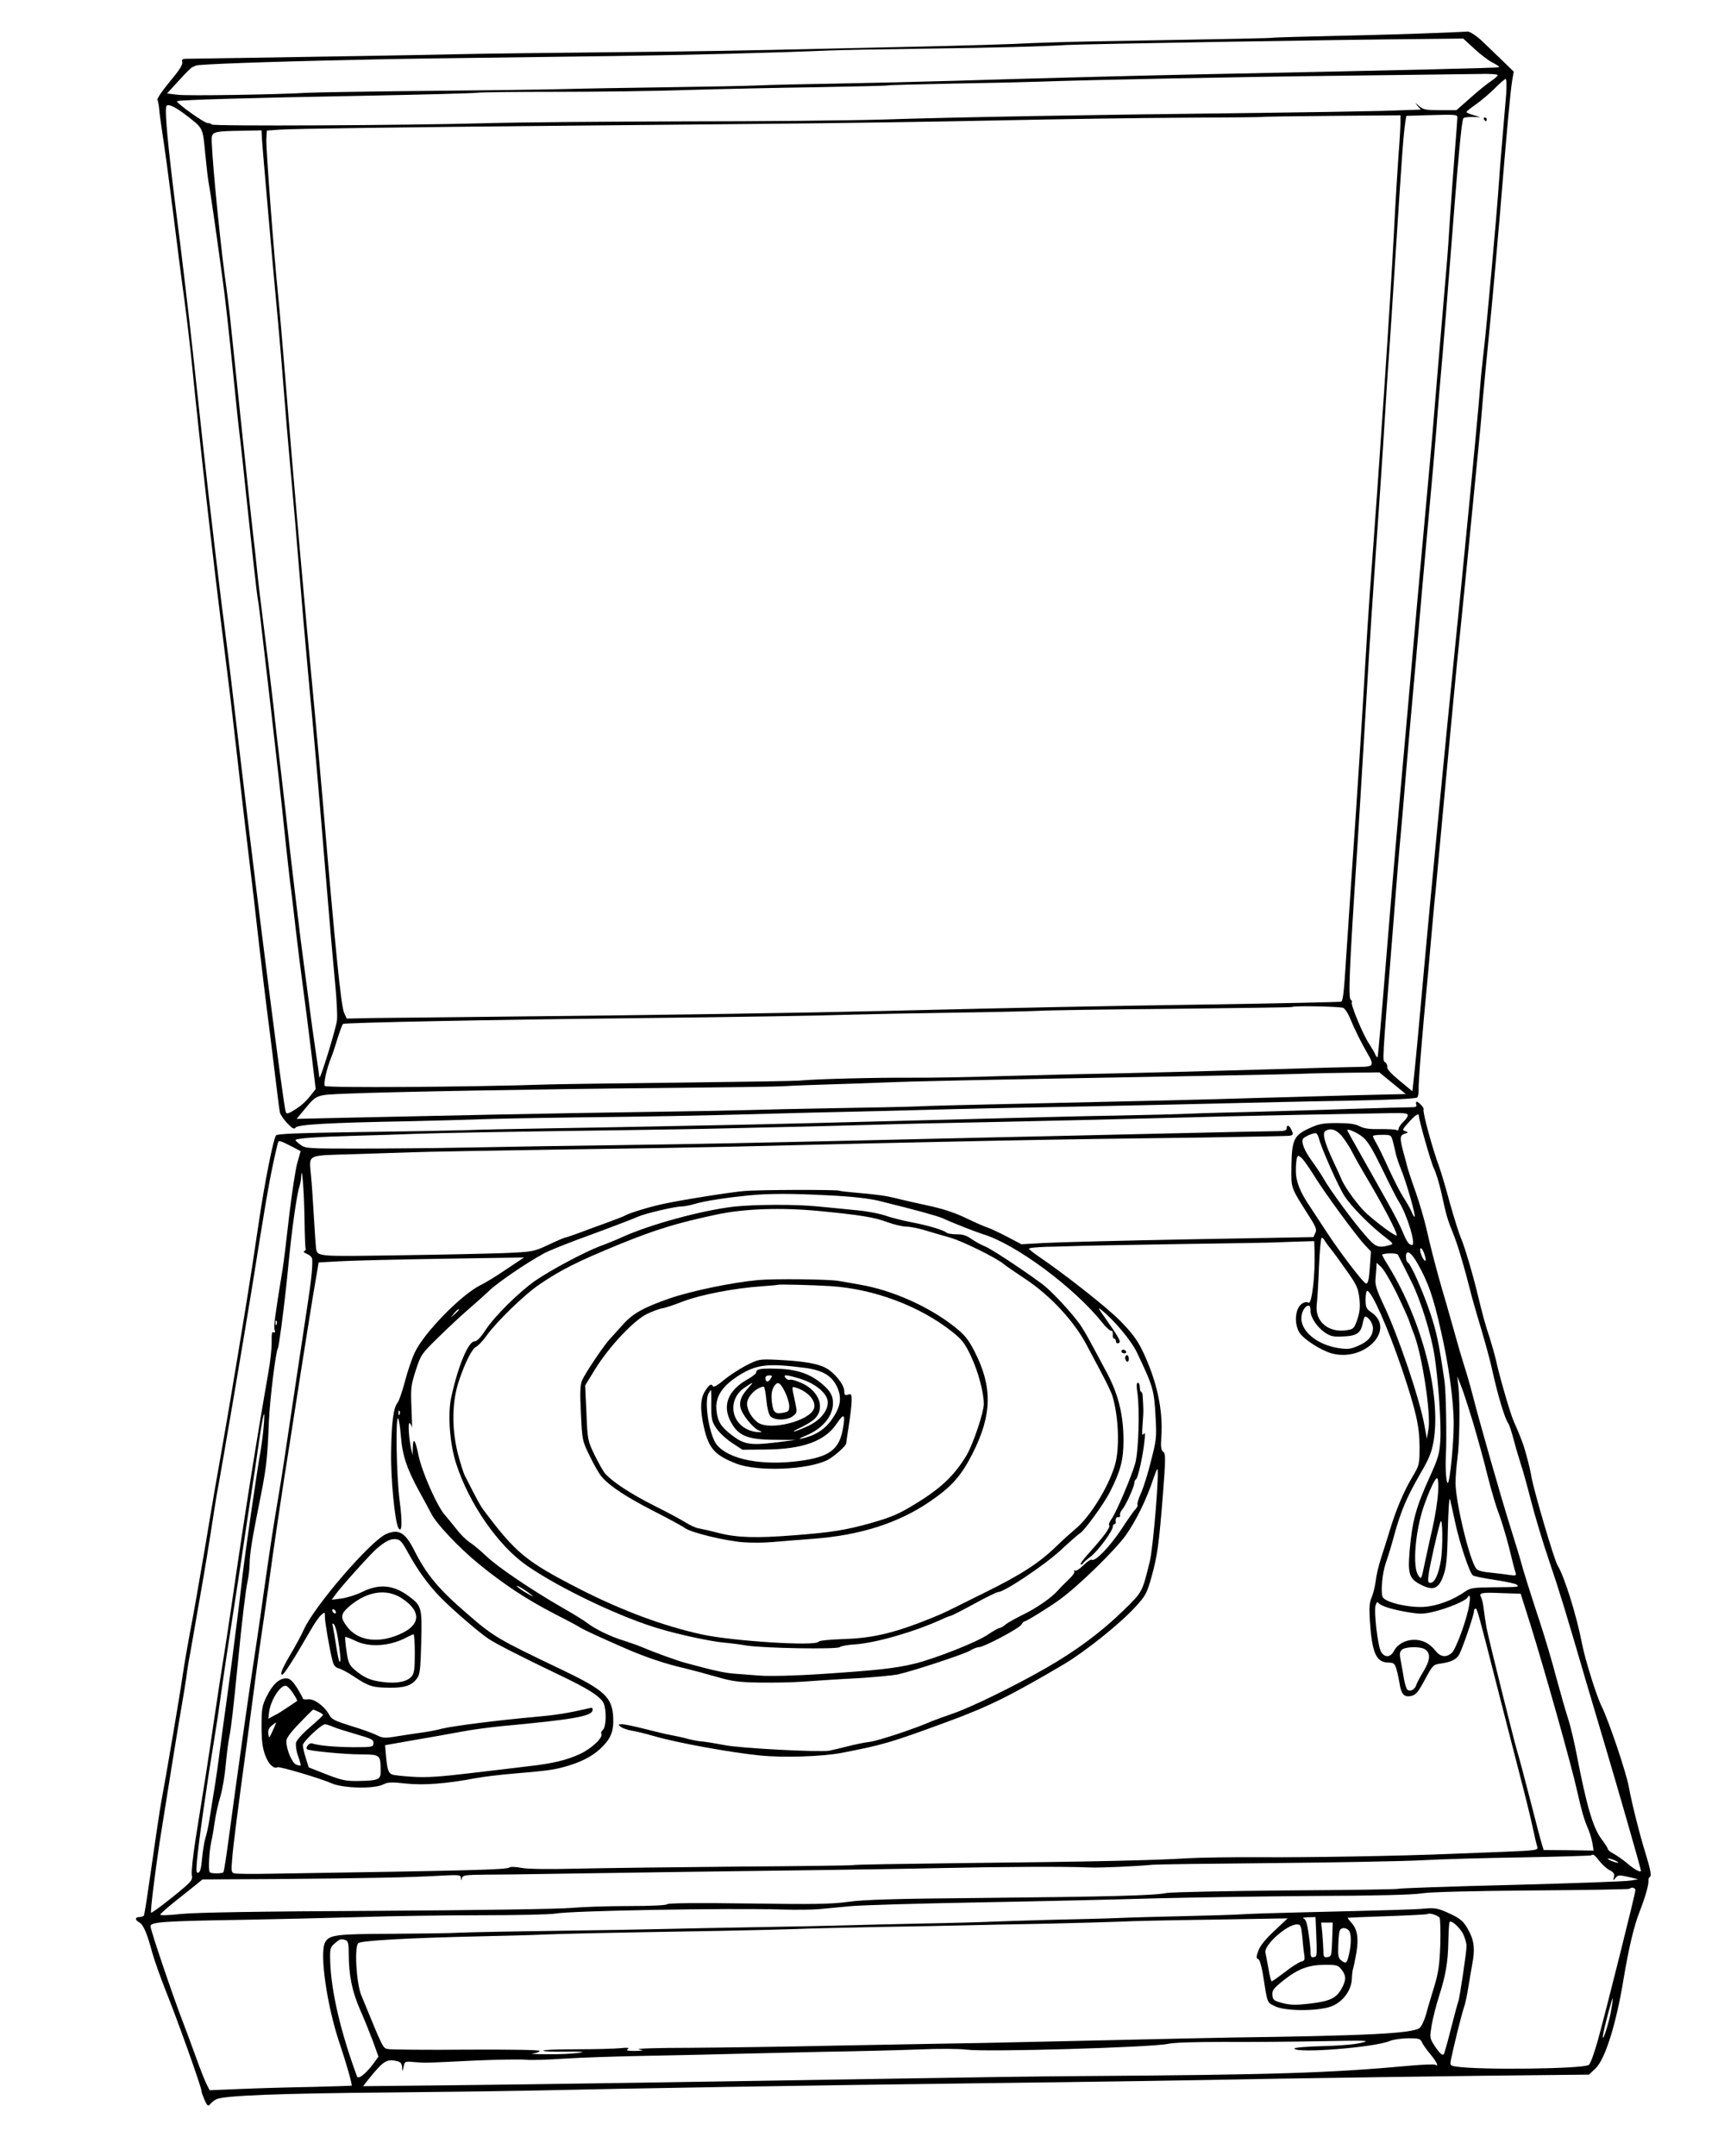 <?xml version="1.0" standalone="no"?>
<!DOCTYPE svg PUBLIC "-//W3C//DTD SVG 20010904//EN"
 "http://www.w3.org/TR/2001/REC-SVG-20010904/DTD/svg10.dtd">
<svg version="1.0" xmlns="http://www.w3.org/2000/svg"
 width="936pt" height="1174pt" viewBox="0 0 936 1174"
 preserveAspectRatio="xMidYMid meet">
<g transform="translate(0,1174) scale(0.1,-0.1)"
fill="#000000" stroke="none">
<path d="M7810 11560 c-96 -4 -328 -11 -515 -15 -187 -4 -347 -9 -355 -10 -14
-3 -151 -6 -970 -20 -157 -3 -316 -8 -355 -10 -82 -5 -336 -13 -660 -20 -126
-3 -329 -7 -450 -10 -430 -10 -697 -15 -1230 -20 -297 -3 -643 -7 -770 -10
-126 -3 -369 -7 -540 -10 -499 -8 -919 -15 -949 -15 -23 0 -27 -4 -23 -19 3
-14 -17 -45 -69 -107 -40 -48 -70 -92 -66 -98 3 -6 7 -27 9 -46 1 -19 9 -78
17 -130 17 -114 28 -191 67 -500 16 -129 40 -316 54 -415 13 -99 31 -252 40
-340 43 -437 124 -1143 175 -1540 17 -132 42 -337 55 -455 48 -421 65 -567 85
-730 11 -91 34 -284 50 -430 17 -146 37 -314 45 -375 8 -60 26 -204 40 -320
14 -115 27 -221 30 -233 3 -13 22 -40 41 -60 27 -28 37 -33 44 -23 10 17 175
27 620 35 173 4 351 9 395 11 44 2 283 7 530 10 419 5 607 8 1040 20 94 3 276
7 405 10 129 3 312 7 405 10 249 7 590 14 925 20 162 3 468 10 680 15 212 5
547 13 745 16 244 5 362 11 367 18 4 6 7 22 7 36 -2 41 17 282 51 635 5 55 14
156 20 225 6 69 13 143 15 165 3 22 9 92 15 155 83 898 109 1164 125 1315 8
77 33 325 55 550 22 226 45 455 50 510 6 55 14 152 19 215 6 63 21 228 35 365
14 138 39 414 56 615 40 487 59 695 69 753 l8 47 -75 73 c-41 39 -84 81 -96
92 -29 28 -69 55 -81 53 -5 -1 -89 -4 -185 -8z m222 -85 c33 -31 78 -65 100
-76 22 -11 38 -22 35 -25 -4 -4 -460 -15 -1637 -39 -332 -7 -882 -21 -1330
-35 -173 -5 -459 -12 -635 -15 -176 -3 -369 -7 -430 -10 -60 -3 -281 -7 -490
-10 -209 -3 -465 -7 -570 -10 -104 -3 -444 -7 -755 -10 -311 -3 -599 -8 -640
-10 -168 -10 -659 -18 -713 -11 l-57 7 66 72 c36 40 69 72 73 72 3 0 11 4 18
8 11 7 388 21 868 31 235 6 415 8 1420 21 383 5 884 18 1160 30 66 3 302 7
525 10 381 5 644 12 770 20 78 5 1481 29 1979 33 l183 2 60 -55z m128 -144 c0
-5 -17 -20 -37 -33 -21 -14 -72 -55 -113 -92 l-75 -66 -89 0 c-79 0 -93 3
-115 23 -23 20 -24 20 -8 1 l18 -21 -213 -7 c-117 -3 -422 -8 -678 -11 -888
-10 -1650 -23 -2040 -36 -168 -5 -654 -10 -1080 -10 -426 -1 -914 -5 -1085
-10 -443 -12 -1485 -17 -1491 -7 -3 4 -13 8 -23 8 -19 0 -174 111 -166 119 8
7 389 18 1040 30 308 6 577 13 597 16 20 3 216 5 435 5 219 0 538 4 708 10
171 5 485 12 700 15 214 4 392 8 395 10 3 2 165 6 360 10 195 3 400 8 455 10
267 10 1134 27 1680 33 336 4 658 8 718 9 59 2 107 -1 107 -6z m46 -103 c-4
-46 -13 -157 -21 -248 -8 -91 -17 -205 -20 -255 -11 -161 -65 -757 -80 -885
-8 -69 -17 -152 -19 -185 -3 -33 -8 -91 -11 -130 -7 -89 -98 -1027 -125 -1285
-48 -471 -138 -1402 -170 -1760 -26 -292 -49 -542 -58 -619 l-7 -64 -70 58
c-43 35 -69 63 -67 73 2 9 -3 21 -11 27 -16 11 -18 -24 43 740 16 209 34 427
40 485 5 58 17 188 25 290 16 192 28 326 45 515 6 61 21 238 35 395 13 157 36
404 49 550 14 146 32 355 41 465 8 110 24 299 35 420 10 121 26 310 34 420 50
644 69 851 79 861 4 5 27 7 50 7 l42 -1 -37 11 c-21 6 -38 13 -38 17 0 4 24
23 53 43 28 20 74 59 102 87 27 27 53 50 58 50 5 0 6 -36 3 -82z m-7199 -110
c102 -78 97 -69 111 -213 7 -72 15 -141 18 -155 6 -27 43 -281 74 -510 17
-121 36 -293 65 -580 13 -134 26 -254 35 -325 5 -44 19 -170 30 -280 32 -302
60 -558 65 -580 3 -11 14 -101 25 -200 12 -99 32 -277 46 -395 31 -267 59
-520 79 -715 9 -82 20 -184 25 -225 6 -41 19 -154 30 -250 11 -96 29 -240 40
-320 11 -80 31 -239 45 -353 l25 -208 -31 -39 c-31 -38 -59 -61 -106 -87 -19
-9 -23 -9 -27 5 -13 45 -143 1056 -236 1837 -22 187 -49 414 -60 505 -11 91
-26 215 -34 275 -20 146 -91 743 -116 975 -11 102 -38 349 -60 550 -22 201
-62 541 -90 755 -47 375 -65 567 -52 579 10 11 46 -6 99 -46z m6933 -19 c0
-10 -7 -100 -15 -201 -8 -101 -19 -255 -25 -343 -5 -88 -14 -214 -20 -280 -18
-206 -69 -817 -75 -890 -3 -38 -24 -268 -46 -510 -22 -242 -49 -537 -59 -655
-10 -118 -26 -291 -34 -385 -43 -478 -80 -898 -116 -1345 -22 -272 -42 -499
-44 -505 -2 -5 -7 -1 -12 10 -4 11 -20 38 -35 61 -32 47 -101 213 -94 225 3 4
0 11 -6 15 -14 8 -8 165 36 829 8 127 24 383 35 570 24 411 36 603 55 880 31
447 46 659 60 890 8 132 19 303 25 380 5 77 17 248 25 380 45 697 50 770 61
847 l6 37 96 3 c180 5 182 5 182 -13z m-310 -26 c0 -22 -4 -97 -10 -169 -5
-71 -17 -259 -25 -419 -22 -422 -77 -1241 -131 -1960 -8 -110 -21 -315 -29
-456 -15 -256 -37 -609 -75 -1154 -10 -159 -22 -328 -25 -375 -13 -210 -18
-252 -29 -255 -6 -2 -324 -9 -706 -15 -621 -9 -1014 -17 -1765 -35 -463 -11
-1241 -23 -2060 -31 -324 -4 -657 -7 -738 -8 l-148 -3 -14 31 c-17 35 -49 358
-115 1136 -11 129 -31 350 -44 490 -60 627 -118 1285 -166 1885 -12 143 -27
323 -35 400 -23 223 -66 795 -64 847 l3 47 70 5 c68 5 638 13 1616 22 250 2
732 7 1070 10 338 3 885 11 1215 18 330 7 791 14 1024 15 234 1 426 3 428 4 1
2 171 4 378 6 l375 3 0 -39z m-6203 -86 c2 -44 62 -728 88 -1002 8 -88 22
-248 30 -355 8 -107 26 -319 40 -470 14 -151 34 -387 45 -525 11 -137 33 -392
49 -565 31 -327 53 -582 96 -1100 29 -347 30 -358 50 -576 9 -88 14 -183 11
-210 -4 -41 -94 -335 -96 -311 0 5 -9 68 -20 140 -11 73 -29 204 -40 292 -12
88 -30 228 -41 310 -17 135 -56 462 -79 670 -5 44 -18 157 -29 250 -11 94 -30
251 -40 350 -11 99 -34 288 -51 420 -17 132 -35 283 -40 335 -5 52 -14 133
-20 180 -9 72 -107 1000 -126 1185 -3 33 -16 140 -30 238 -33 250 -77 723 -70
752 7 28 23 31 171 33 l100 2 2 -43z m5892 -4736 c10 -6 25 -29 35 -53 27 -66
63 -138 97 -196 37 -63 32 -72 -41 -72 -25 0 -256 -6 -515 -14 -258 -8 -614
-17 -790 -21 -176 -3 -464 -10 -640 -15 -176 -6 -405 -10 -510 -9 -188 1 -514
-7 -603 -16 -26 -2 -326 -7 -667 -11 -341 -4 -658 -8 -705 -10 -422 -14 -1199
-19 -1210 -8 -9 10 9 92 34 154 8 19 24 68 36 108 13 40 25 74 29 76 12 7 819
23 1571 31 564 6 1040 14 1225 20 72 2 308 7 525 10 217 3 427 8 465 10 39 3
365 8 725 11 360 4 657 8 659 10 9 8 263 3 280 -5z m268 -410 l72 -59 -257 -6
c-141 -4 -401 -11 -577 -16 -284 -9 -514 -14 -1455 -35 -135 -3 -299 -7 -365
-10 -66 -3 -273 -7 -460 -10 -187 -3 -394 -8 -460 -10 -66 -2 -307 -7 -535
-10 -228 -3 -615 -10 -860 -15 -245 -5 -587 -12 -759 -16 l-315 -7 41 49 c70
84 62 81 228 88 231 10 1065 25 1720 31 325 3 626 7 670 10 44 3 159 7 255 10
96 3 227 7 290 10 172 7 450 13 1685 35 325 6 610 12 635 14 25 1 119 3 210 4
l165 2 72 -59z"/>
<path d="M8085 11090 c3 -5 8 -10 11 -10 2 0 4 5 4 10 0 6 -5 10 -11 10 -5 0
-7 -4 -4 -10z"/>
<path d="M7716 5725 c5 -12 -2 -15 -32 -15 -22 0 -169 -4 -329 -9 -159 -6
-396 -12 -525 -16 -129 -3 -287 -7 -350 -10 -63 -3 -236 -7 -385 -10 -282 -5
-335 -7 -1230 -30 -302 -8 -671 -17 -820 -20 -148 -3 -378 -7 -510 -10 -132
-3 -384 -7 -560 -10 -176 -3 -378 -7 -450 -10 -71 -2 -328 -7 -570 -10 -321
-5 -443 -9 -451 -18 -14 -14 -64 -268 -93 -467 -11 -74 -27 -182 -36 -240 -26
-173 -132 -813 -165 -995 -17 -93 -58 -330 -90 -525 -33 -195 -71 -411 -85
-480 -13 -69 -31 -174 -40 -235 -14 -100 -95 -576 -116 -685 -8 -44 -28 -176
-70 -469 -11 -80 -23 -149 -25 -153 -3 -4 -14 -8 -25 -8 -24 0 -25 -16 0 -29
22 -12 43 -61 70 -163 11 -40 45 -136 75 -212 58 -142 197 -532 194 -544 -1
-4 7 -25 16 -47 15 -33 20 -37 30 -25 6 8 21 21 33 27 36 21 340 33 963 38
322 3 662 8 755 10 523 12 1550 29 2440 40 716 9 1055 14 1635 25 305 5 810
12 1121 16 l566 6 36 34 c52 50 112 240 152 484 29 173 57 292 90 375 30 77
49 146 46 164 -1 8 3 17 9 21 8 5 2 39 -23 121 -35 112 -78 285 -92 364 -13
77 -110 364 -150 445 -27 54 -89 252 -105 335 -30 157 -98 373 -134 430 -18
29 -128 402 -142 480 -3 22 -15 73 -26 113 -17 65 -31 101 -73 197 -17 38 -79
252 -94 325 -7 30 -23 87 -35 125 -22 64 -38 123 -64 230 -26 110 -75 275 -92
311 -10 23 -37 108 -60 190 -22 82 -49 173 -60 203 -36 96 -92 302 -84 310 5
6 -27 41 -37 41 -5 0 -6 -7 -3 -15z m-46 -58 c0 -8 -11 -24 -25 -37 -14 -13
-25 -30 -25 -37 0 -8 -5 -11 -11 -7 -6 3 -47 6 -90 5 -57 -1 -88 3 -112 16
-23 12 -57 17 -122 17 -77 0 -99 -4 -151 -28 -85 -39 -96 -63 -98 -208 -1
-125 -8 -106 103 -282 31 -49 36 -64 27 -81 l-10 -22 -670 -12 c-369 -7 -727
-16 -796 -20 l-125 -7 -80 42 c-44 23 -91 45 -105 49 -14 4 -66 27 -116 51
-62 30 -129 52 -210 69 -65 14 -144 32 -174 40 -54 13 -101 20 -229 31 -36 3
-72 7 -80 10 -19 6 -443 5 -516 -2 -73 -6 -344 -49 -440 -70 -73 -15 -193 -52
-210 -64 -5 -3 -50 -21 -100 -39 -49 -18 -119 -43 -155 -57 -36 -13 -68 -24
-72 -24 -4 0 -44 -17 -90 -39 -82 -38 -85 -38 -238 -45 -85 -3 -345 -9 -577
-12 -443 -7 -442 -7 -451 35 -1 7 -7 86 -12 175 -5 88 -12 191 -16 228 -10
112 -25 105 214 112 114 4 266 9 337 11 72 3 438 9 815 15 377 5 786 12 910
15 1226 30 1787 41 2565 50 259 4 480 8 492 10 19 4 20 8 10 30 -13 28 -27 33
-27 10 0 -11 -12 -15 -50 -15 -28 0 -326 -6 -663 -14 -336 -8 -736 -17 -887
-20 -151 -4 -464 -10 -695 -16 -668 -15 -852 -19 -1335 -26 -250 -3 -617 -9
-815 -13 -198 -4 -481 -6 -630 -6 -254 0 -272 1 -297 20 -15 11 -28 23 -28 26
0 10 115 18 330 24 107 3 249 7 315 10 128 5 517 12 1120 20 204 3 462 7 575
10 113 3 311 7 440 10 129 3 303 8 385 10 83 3 377 10 655 15 278 6 677 15
886 21 210 6 557 14 770 18 214 4 433 8 487 9 75 2 97 -1 97 -11z m60 -2 c0
-24 67 -258 82 -288 11 -21 28 -78 39 -125 30 -137 35 -153 67 -232 26 -65 58
-173 103 -350 7 -25 29 -103 51 -175 21 -71 45 -159 53 -195 35 -159 74 -289
94 -314 4 -6 18 -48 30 -94 12 -46 29 -101 36 -123 8 -22 33 -111 55 -197 22
-86 67 -236 100 -332 58 -171 89 -273 205 -670 32 -107 73 -247 92 -310 67
-224 203 -696 203 -707 0 -13 -32 4 -69 35 -25 22 -61 46 -78 56 -18 9 -33 21
-33 26 0 5 -16 30 -35 55 -46 61 -81 180 -136 465 -12 63 -32 147 -44 185 -13
39 -42 140 -65 225 -22 85 -63 223 -90 305 -51 154 -94 291 -105 335 -4 14
-28 95 -55 180 -47 148 -173 588 -210 735 -10 39 -30 108 -45 155 -15 47 -42
141 -61 210 -19 69 -46 161 -59 205 -30 104 -60 218 -85 330 -12 50 -37 135
-56 190 -20 55 -39 114 -44 130 -4 17 -15 57 -24 90 -21 78 -20 92 7 101 21 6
21 7 3 14 -17 6 -16 10 19 48 33 38 55 52 55 37z m-421 -110 c17 -20 42 -58
56 -85 14 -28 46 -85 71 -127 96 -161 174 -309 174 -330 0 -12 -92 54 -163
117 -41 36 -117 138 -137 185 -9 22 -31 69 -48 105 -46 99 -59 149 -41 161 28
17 57 9 88 -26z m115 -7 c28 -22 54 -67 106 -173 38 -79 79 -161 93 -182 44
-71 93 -233 70 -233 -17 0 -29 18 -51 72 -13 32 -50 104 -82 160 -32 57 -94
168 -139 247 -44 78 -81 144 -81 146 0 11 55 -13 84 -37z m-239 -5 c12 -52
108 -268 141 -318 38 -57 134 -155 214 -217 53 -41 54 -42 30 -49 -62 -17 -76
-11 -132 54 -66 75 -190 244 -226 307 -14 25 -44 69 -65 98 -41 57 -59 102
-48 120 7 11 48 30 67 31 7 1 15 -11 19 -26z m404 -20 c5 -21 13 -51 16 -68 4
-16 17 -57 31 -90 29 -73 78 -245 71 -251 -2 -3 -10 10 -17 28 -8 18 -27 52
-43 76 -16 24 -52 94 -80 155 -28 62 -59 126 -69 142 -10 17 -18 33 -18 38 0
4 22 7 50 7 49 0 49 -1 59 -37z m-5993 -30 l42 -22 -18 -63 c-10 -35 -30 -166
-45 -293 -14 -126 -30 -255 -35 -285 -40 -243 -50 -315 -44 -332 4 -14 3 -18
-6 -13 -8 5 -11 -9 -10 -52 1 -32 -7 -107 -18 -168 -65 -370 -130 -779 -202
-1278 -11 -77 -27 -178 -34 -225 -17 -104 -39 -247 -67 -437 -20 -142 -46
-305 -94 -604 -14 -90 -23 -176 -20 -191 5 -24 0 -33 -42 -69 -74 -64 -176
-141 -180 -137 -5 4 23 229 47 386 35 223 109 683 124 765 8 44 17 103 21 130
3 28 12 84 20 125 7 41 23 131 35 200 12 69 30 172 40 230 10 58 28 168 40
245 12 77 25 163 30 190 34 183 156 903 195 1145 69 432 87 540 111 653 14 67
28 125 30 129 5 8 21 2 80 -29z m5562 -153 c56 -92 232 -332 278 -380 l33 -35
-6 -88 c-4 -64 -10 -87 -20 -87 -14 0 -148 176 -228 300 -27 41 -62 95 -78
119 -54 79 -77 137 -77 195 0 30 3 62 6 71 6 14 8 14 26 -2 10 -9 40 -51 66
-93z m-5499 -239 c1 -84 4 -157 6 -161 3 -5 -1 -10 -7 -13 -8 -3 -1 -9 15 -16
15 -6 27 -18 28 -28 2 -45 -4 -109 -27 -258 -13 -88 -42 -279 -64 -425 -67
-449 -70 -471 -94 -615 -32 -190 -41 -251 -81 -530 -18 -132 -45 -314 -59
-405 -25 -162 -83 -572 -130 -923 -13 -98 -26 -181 -29 -183 -8 -8 -66 -8 -74
0 -9 9 -4 111 8 166 6 25 14 74 19 110 5 36 19 97 30 135 12 39 25 117 30 175
5 58 14 125 19 150 10 48 22 150 47 405 22 227 42 393 53 445 6 25 10 68 11
95 0 48 15 142 45 290 47 233 51 262 60 485 5 118 37 380 49 398 6 10 32 210
47 352 22 221 27 266 43 380 9 63 20 128 26 144 5 16 11 43 11 60 4 75 16 -92
18 -233z m2862 129 c121 -6 215 -17 265 -29 207 -51 322 -83 349 -95 53 -25
179 -74 220 -87 179 -54 496 -289 650 -481 20 -26 43 -46 49 -45 6 1 10 -8 9
-20 -2 -13 2 -23 7 -23 6 0 10 -7 10 -15 0 -8 6 -12 15 -9 15 6 4 26 -84 151
-29 40 -30 45 -10 29 69 -55 162 -166 193 -231 89 -187 94 -203 102 -355 6
-107 4 -124 -25 -235 -16 -67 -41 -146 -55 -177 -14 -31 -22 -59 -19 -62 4 -3
-1 -14 -10 -24 -9 -9 -44 -58 -76 -108 -62 -94 -144 -180 -162 -168 -6 3 -26
-10 -46 -30 -20 -19 -40 -33 -46 -29 -6 3 -7 2 -4 -4 4 -6 -10 -26 -31 -45
-20 -19 -47 -46 -58 -59 -36 -41 -119 -98 -196 -135 -40 -20 -81 -43 -91 -52
-10 -9 -24 -17 -32 -18 -7 -1 -35 -17 -62 -35 -58 -41 -287 -131 -400 -159
-110 -26 -202 -36 -503 -56 -150 -10 -290 -13 -340 -9 -47 3 -112 9 -145 11
-54 5 -104 16 -263 59 -47 13 -161 54 -247 90 -16 7 -55 20 -85 30 -73 22
-157 63 -200 96 -19 15 -83 54 -143 88 -160 92 -345 217 -407 276 -30 29 -71
63 -91 76 -20 13 -53 46 -74 74 -21 27 -48 59 -59 72 -43 46 -127 236 -146
328 -17 84 -29 101 -31 45 l-1 -45 -8 35 c-12 55 -18 140 -9 140 4 0 10 -10
12 -22 3 -13 2 32 -1 99 -5 116 -3 128 23 210 28 86 31 90 124 181 53 52 125
119 161 150 36 31 88 77 115 103 47 45 204 152 298 203 23 13 101 44 172 71
194 71 306 114 343 130 38 17 200 55 236 55 13 0 46 6 72 14 54 16 173 34 292
46 115 11 236 11 443 0z m2698 -249 c6 -10 20 -29 31 -42 11 -13 49 -65 84
-115 58 -81 65 -98 72 -153 5 -48 3 -75 -11 -116 -17 -50 -21 -53 -57 -59
-101 -16 -176 48 -164 141 3 26 9 119 12 206 4 86 10 157 15 157 4 0 13 -8 18
-19z m-57 -53 c4 -132 -15 -294 -33 -282 -17 10 -46 -6 -57 -32 -17 -35 -15
-90 4 -125 18 -37 116 -101 178 -119 181 -50 355 132 215 225 -25 17 -29 26
-29 68 0 26 4 47 9 47 24 0 114 -204 189 -425 78 -232 96 -315 96 -426 0 -95
-1 -98 -42 -167 -46 -78 -88 -178 -122 -292 -13 -41 -33 -107 -46 -146 -13
-39 -26 -95 -29 -125 -4 -30 -14 -69 -22 -88 -12 -27 -14 -55 -10 -125 12
-178 34 -229 101 -230 30 -1 35 -5 44 -36 6 -19 13 -54 17 -77 9 -60 25 -77
63 -69 26 6 38 20 75 89 44 81 45 82 89 88 55 8 84 23 98 49 18 33 80 214 80
233 0 9 4 17 9 17 9 0 13 -15 124 -450 42 -162 96 -376 122 -475 26 -99 55
-218 65 -265 10 -47 21 -94 25 -106 6 -20 3 -21 -192 -29 -109 -4 -236 -9
-283 -11 -259 -11 -782 -20 -1030 -18 -157 1 -339 -2 -405 -6 -170 -11 -538
-19 -1220 -26 -324 -4 -593 -8 -597 -11 -4 -2 -282 -6 -618 -8 -337 -3 -729
-8 -873 -11 -166 -4 -282 -3 -317 4 -30 6 -59 7 -65 2 -14 -12 -207 -17 -1305
-34 -96 -2 -183 -1 -193 2 -17 4 -18 12 -12 81 6 75 30 262 81 636 14 105 34
258 45 340 11 83 26 193 34 245 8 52 24 165 36 250 25 187 78 548 119 800 16
102 43 275 60 385 17 110 46 288 63 395 l33 195 109 6 c61 4 313 10 560 14
l450 7 -96 -64 c-52 -36 -115 -74 -140 -86 -106 -52 -311 -262 -360 -369 -16
-34 -40 -106 -54 -160 -14 -53 -32 -104 -39 -112 -22 -26 -33 -106 -35 -266
-3 -145 20 -379 39 -415 20 -35 23 29 7 149 -17 132 -23 456 -8 447 4 -3 11
-46 15 -97 8 -105 33 -180 104 -308 26 -47 54 -99 62 -115 28 -55 151 -185
256 -271 141 -115 260 -193 410 -271 67 -34 133 -69 146 -78 20 -12 92 -46
243 -112 110 -48 222 -86 325 -109 41 -10 120 -31 175 -47 86 -25 119 -29 235
-31 74 -1 180 1 235 5 55 4 183 13 285 18 102 6 205 16 230 21 82 18 361 110
393 129 18 11 40 20 51 20 26 0 217 101 230 122 6 10 14 18 17 18 11 0 139 80
194 120 104 76 297 265 357 347 57 80 115 198 152 311 10 28 19 52 21 52 13 0
-22 -429 -41 -505 -42 -169 -39 -163 -143 -265 -121 -118 -258 -220 -426 -316
-173 -99 -411 -215 -510 -248 -44 -15 -93 -33 -110 -40 -82 -37 -289 -106
-337 -112 -29 -3 -84 -15 -123 -25 -38 -10 -83 -20 -98 -23 -55 -9 -481 13
-567 30 -47 9 -102 18 -122 20 -20 1 -56 8 -79 14 -24 7 -63 15 -88 20 -26 4
-91 20 -146 34 -55 14 -111 26 -125 26 -24 -1 -24 -1 -7 -15 11 -7 38 -17 60
-20 23 -4 78 -17 122 -30 124 -36 409 -88 575 -105 129 -13 346 -6 450 15 222
43 266 56 570 168 226 83 343 141 635 313 115 68 305 220 387 309 60 65 66 77
91 165 33 118 41 178 63 454 15 195 15 221 1 230 -11 9 -14 26 -10 81 11 147
-26 312 -105 474 -27 55 -57 95 -121 160 -75 75 -296 249 -443 349 -26 18 -49
36 -52 41 -3 5 38 9 92 11 53 1 122 3 152 4 30 2 289 6 575 11 286 4 521 8
522 9 1 0 49 2 107 4 l106 3 2 -53z m605 -52 c-2 -6 -11 3 -19 19 -8 17 -13
36 -10 44 3 9 10 1 19 -19 7 -19 12 -38 10 -44z m-151 31 c3 -5 41 -81 74
-147 49 -98 106 -281 125 -400 21 -134 38 -371 32 -465 -4 -69 -11 -95 -54
-190 -79 -174 -98 -243 -113 -409 -11 -131 -2 -155 65 -188 65 -32 94 -19 119
52 16 45 21 91 24 250 3 112 8 182 12 165 4 -16 17 -75 29 -130 23 -108 77
-269 95 -284 6 -5 60 -16 121 -25 60 -9 114 -21 119 -26 13 -13 12 -13 -129
-14 -104 -1 -125 -4 -149 -21 -71 -50 -158 -82 -231 -86 -84 -4 -203 24 -221
52 -13 22 -4 130 16 187 11 31 32 99 46 152 36 131 68 206 140 331 52 89 64
120 75 184 40 249 -62 647 -242 943 -22 35 -39 66 -39 67 0 11 80 13 86 2z
m109 -51 c57 -102 84 -179 125 -362 43 -186 70 -383 70 -508 0 -105 -20 -308
-31 -321 -9 -9 -15 70 -12 140 6 103 1 358 -7 414 -31 210 -43 267 -78 371
-40 119 -105 265 -122 275 -6 3 -10 17 -10 31 0 43 28 26 65 -40z m-120 -150
c30 -61 61 -130 70 -153 8 -24 22 -62 31 -85 43 -115 90 -426 77 -508 l-9 -55
-13 70 c-24 140 -143 491 -221 655 -40 85 -49 113 -46 145 2 22 4 51 5 64 l1
24 25 -23 c14 -13 50 -74 80 -134z m-465 -105 c0 -36 36 -89 80 -119 29 -19
45 -23 99 -20 73 3 95 18 106 74 3 19 9 34 12 34 18 0 43 -37 43 -62 0 -43
-25 -73 -80 -97 -44 -19 -57 -20 -111 -12 -111 18 -199 89 -199 161 0 36 20
70 41 70 5 0 9 -13 9 -29z m-4640 6 c0 -2 -10 -12 -22 -23 l-23 -19 19 23 c18
21 26 27 26 19z m-993 -79 c-3 -8 -6 -5 -6 6 -1 11 2 17 5 13 3 -3 4 -12 1
-19z m6517 -530 c25 -84 62 -217 81 -296 20 -79 47 -171 61 -205 13 -34 38
-116 55 -182 16 -66 32 -129 36 -139 5 -17 1 -18 -34 -13 -22 4 -69 9 -104 13
-40 3 -68 11 -76 21 -37 47 -113 364 -113 468 0 33 5 91 10 130 12 80 15 302
6 390 l-7 60 19 -47 c11 -25 40 -115 66 -200z m-5847 40 c-3 -8 -6 -5 -6 6 -1
11 2 17 5 13 3 -3 4 -12 1 -19z m-741 -70 c-3 -40 -11 -98 -16 -128 -19 -104
-83 -545 -100 -690 -6 -52 -17 -147 -25 -210 -13 -106 -45 -352 -65 -495 -5
-33 -18 -132 -30 -220 -11 -88 -27 -200 -36 -250 -8 -49 -19 -117 -24 -150 -5
-33 -15 -76 -21 -95 -6 -19 -14 -68 -18 -109 -4 -51 -10 -76 -20 -79 -12 -4
-13 7 -8 64 11 115 51 400 93 654 14 85 29 187 34 225 5 39 33 232 64 430 31
198 65 423 76 500 12 77 27 181 35 230 8 50 24 159 36 243 23 160 36 202 25
80z m6399 -355 c-2 -43 -16 -130 -30 -193 -15 -63 -34 -153 -44 -199 -17 -83
-18 -84 -34 -60 -33 46 -16 245 31 379 32 90 61 150 71 150 6 0 9 -30 6 -77z
m15 -372 c-13 -76 -34 -121 -57 -121 -13 0 -15 8 -9 51 7 48 46 222 63 279 13
42 15 -137 3 -209z m-4959 -183 c20 -17 18 -16 -16 3 -22 12 -47 29 -55 37
-20 20 37 -13 71 -40z m5447 -165 c80 -257 225 -771 256 -913 23 -102 36 -148
57 -196 10 -23 21 -60 25 -82 l6 -40 -136 2 -136 1 -9 30 c-6 17 -35 129 -66
250 -31 121 -63 240 -71 265 -17 57 -152 598 -165 665 -5 28 -12 73 -15 100
-3 28 -10 58 -15 67 -13 24 2 27 116 22 l100 -3 53 -168z m-333 110 c-11 -76
-73 -246 -96 -265 -31 -26 -61 -22 -89 13 -32 40 -70 59 -115 59 -48 0 -91
-24 -110 -60 -19 -36 -49 -39 -70 -7 -18 28 -40 214 -31 253 5 17 10 23 15 16
10 -17 77 -38 164 -52 66 -11 85 -10 142 4 74 18 169 58 179 75 14 22 18 10
11 -36z m-245 -243 c35 -19 34 -58 -3 -119 -19 -31 -38 -66 -41 -78 -8 -25
-35 -38 -49 -24 -5 5 -13 31 -18 58 -4 26 -12 70 -17 96 -8 38 -7 51 5 62 16
17 95 20 123 5z m954 -1155 c15 -19 40 -42 56 -50 22 -11 27 -20 23 -37 -5
-21 -5 -22 8 -5 13 16 20 17 69 6 l55 -13 -40 -7 c-22 -5 -314 -15 -649 -24
-334 -8 -612 -18 -617 -21 -5 -3 -280 -7 -611 -9 -332 -3 -625 -9 -653 -14
-69 -14 -310 -20 -1015 -27 -463 -4 -632 -9 -719 -21 -94 -13 -187 -14 -547
-9 -282 4 -435 2 -439 -4 -4 -6 -87 -10 -213 -10 -114 0 -252 -5 -307 -10 -55
-6 -530 -13 -1055 -16 -648 -3 -993 -9 -1073 -17 -72 -8 -116 -9 -114 -3 2 5
39 38 83 73 43 34 94 75 113 90 l34 28 396 2 c489 4 741 9 894 18 109 6 117 5
118 -12 1 -16 2 -16 6 0 4 15 19 17 131 18 70 0 219 2 332 4 511 8 1028 15
1415 20 231 3 564 8 740 12 317 7 680 9 805 3 58 -2 249 6 340 15 19 2 314 6
655 9 341 3 703 10 805 15 102 6 352 13 555 16 204 4 372 9 374 11 10 9 20 2
45 -31z m101 -6 c5 -5 -5 -4 -23 2 -17 6 -32 13 -32 16 0 7 43 -8 55 -18z m95
-153 c0 -17 -158 -648 -204 -815 -19 -69 -41 -130 -50 -136 -29 -22 -595 -29
-724 -9 -31 5 -33 7 -27 37 14 70 57 244 70 282 8 22 19 74 25 115 7 41 16 97
21 123 15 78 11 124 -15 175 -30 59 -47 74 -121 107 -52 23 -69 26 -125 21
-61 -5 -156 -8 -695 -21 -121 -3 -256 -7 -300 -10 -44 -3 -186 -7 -315 -10
-129 -3 -289 -7 -355 -10 -66 -3 -232 -7 -370 -10 -137 -4 -281 -8 -320 -10
-38 -2 -205 -7 -370 -10 -165 -3 -356 -8 -425 -10 -69 -2 -287 -7 -485 -10
-198 -3 -427 -8 -510 -10 -82 -2 -348 -7 -590 -10 -242 -3 -476 -8 -520 -10
-44 -3 -210 -5 -370 -6 -306 -1 -342 -6 -364 -47 -31 -59 10 -345 79 -549 35
-103 70 -226 66 -231 -2 -1 -100 -4 -217 -7 -118 -2 -291 -7 -386 -11 l-171
-7 -16 32 c-9 17 -35 82 -57 144 -22 61 -55 150 -73 197 -50 128 -176 499
-176 520 0 23 65 28 495 35 176 3 466 10 645 15 179 6 481 10 671 10 191 0
368 4 395 9 84 16 950 31 1244 22 69 -2 154 -1 190 2 36 3 112 11 170 16 58 6
375 15 705 21 330 6 764 16 965 22 201 5 590 11 865 13 323 1 528 6 580 14 51
8 269 13 603 16 288 2 526 6 530 9 11 11 32 6 32 -8z m-1067 -149 c4 -7 6 -73
4 -147 -4 -110 -10 -151 -32 -225 -15 -49 -36 -118 -45 -153 -10 -35 -26 -69
-36 -76 -40 -30 -284 -42 -1024 -52 -118 -2 -388 -8 -600 -13 -212 -5 -538
-12 -725 -16 -187 -3 -560 -10 -830 -15 -269 -6 -629 -11 -800 -12 -170 0
-294 -4 -275 -8 31 -7 29 -7 -20 -9 -41 0 -51 2 -40 10 11 8 0 9 -40 5 -30 -3
-137 -6 -237 -6 -101 0 -183 -3 -183 -7 0 -5 55 -7 122 -6 97 1 111 -1 68 -7
-30 -4 -107 -8 -170 -7 -63 0 -98 2 -77 4 20 2 37 9 37 14 0 6 -149 8 -397 7
-219 -2 -411 0 -427 3 -31 6 -24 -8 -148 294 -27 67 -38 264 -16 283 17 14
266 28 658 37 140 3 300 7 355 10 96 4 311 9 965 20 168 3 352 8 410 10 58 3
258 7 445 11 187 3 401 7 475 9 74 2 275 6 445 9 171 4 348 9 395 11 47 3 272
8 500 11 l415 7 -73 -69 c-50 -47 -78 -82 -87 -109 -11 -32 -11 -41 -1 -43 8
-2 18 -34 26 -80 26 -167 22 -155 65 -177 59 -30 250 -28 317 2 58 27 100 85
103 145 1 24 4 50 7 58 3 8 11 47 18 87 13 80 5 128 -29 164 -11 12 -20 24
-18 25 1 1 99 5 217 9 118 4 217 9 220 12 8 7 54 -8 63 -20z m-673 -64 c6
-150 6 -147 -12 -151 -14 -3 -18 3 -18 27 0 17 -5 64 -11 105 -8 55 -16 76
-28 79 -9 3 3 5 25 6 l41 1 3 -67z m801 -24 c10 -21 19 -51 19 -67 0 -33 -39
-292 -45 -302 -2 -4 -20 -69 -39 -144 -19 -76 -37 -140 -40 -143 -8 -9 -26 8
-52 49 -25 39 -25 42 -14 110 7 39 25 110 40 157 36 112 49 184 51 301 1 52 4
98 6 102 8 15 54 -26 74 -63z m-713 -31 c-3 -88 -4 -93 -25 -96 -20 -3 -23 1
-23 35 -1 21 -3 64 -6 96 l-6 57 31 0 32 0 -3 -92z m-163 15 c3 -38 8 -82 11
-99 4 -27 1 -33 -18 -37 -13 -4 -53 -29 -88 -57 -36 -27 -68 -50 -71 -50 -4 0
-12 30 -18 68 -7 37 -14 77 -17 89 -8 41 118 153 172 153 20 0 23 -6 29 -67z
m253 35 c15 -15 15 -76 1 -134 -12 -48 -15 -50 -42 -30 -15 11 -18 26 -16 78
1 34 4 71 7 81 5 20 32 23 50 5z m-5464 -54 c13 -5 16 -21 16 -76 0 -114 19
-206 62 -303 22 -49 53 -127 70 -172 l30 -83 -29 -40 c-40 -53 -81 -86 -88
-68 -90 245 -141 464 -146 627 -2 70 0 76 25 98 29 25 35 26 60 17z m5425
-160 c26 -34 26 -57 0 -104 -29 -52 -63 -68 -170 -81 -76 -9 -104 -9 -149 2
-50 13 -55 17 -58 44 -2 26 6 36 59 79 81 64 136 85 226 86 66 0 73 -2 92 -26z
m1466 -237 c-14 -72 -50 -176 -41 -117 6 40 49 200 52 197 2 -2 -3 -38 -11
-80z m-1028 -159 c6 -13 27 -43 47 -66 35 -43 47 -70 25 -56 -6 3 -66 1 -133
-5 -436 -40 -734 -50 -1801 -57 -187 -1 -619 -7 -960 -13 -1148 -19 -1997 -32
-2474 -37 l-473 -5 30 38 c82 102 100 113 160 97 15 -4 22 -14 23 -33 1 -25 2
-25 8 4 6 30 7 30 61 25 63 -5 44 -5 335 9 121 5 243 7 270 4 28 -3 122 0 210
6 88 6 302 13 475 16 173 3 376 8 450 10 74 2 288 7 475 11 187 3 426 9 531
13 108 5 222 4 260 -1 104 -14 1000 12 1094 31 35 8 148 11 305 11 138 -1 376
1 530 4 259 5 276 4 220 -9 -34 -9 -125 -16 -213 -18 -86 -2 -151 -8 -150 -13
8 -28 441 6 522 42 17 7 61 13 97 14 59 0 67 -2 76 -22z"/>
<path d="M4000 5169 c-175 -20 -455 -96 -610 -166 -30 -14 -84 -36 -120 -49
-87 -33 -271 -131 -356 -190 -89 -63 -220 -192 -270 -269 -26 -40 -46 -60 -59
-60 -33 0 -89 -132 -126 -302 -21 -92 -9 -255 26 -363 71 -220 230 -449 387
-557 181 -125 518 -285 728 -345 101 -30 274 -67 340 -73 36 -3 92 -10 125
-16 92 -15 494 -22 510 -9 8 6 45 13 83 15 110 7 320 67 470 135 23 11 46 20
50 20 5 0 62 29 128 65 65 36 125 65 132 65 34 0 253 147 341 228 51 48 98 88
102 90 22 9 134 162 168 231 56 110 72 172 72 276 0 142 -29 258 -97 381 -20
38 -55 103 -77 144 -22 41 -51 91 -65 110 -52 71 -157 183 -206 219 -117 86
-283 194 -311 204 -16 6 -48 23 -70 38 -29 21 -51 28 -83 27 -23 0 -48 4 -55
9 -18 15 -102 40 -197 58 -47 9 -108 25 -136 35 -29 10 -98 24 -155 29 -57 6
-154 15 -215 21 -116 12 -343 11 -454 -1z m463 -24 c226 -22 295 -33 370 -60
38 -14 85 -25 105 -25 20 0 66 -9 102 -20 36 -11 97 -29 137 -40 64 -18 254
-111 293 -145 8 -7 63 -45 122 -84 135 -91 261 -228 328 -355 15 -28 50 -95
79 -149 29 -54 57 -112 62 -130 34 -114 40 -287 13 -377 -37 -123 -139 -286
-218 -349 -19 -16 -65 -57 -101 -92 -94 -91 -191 -154 -390 -252 -38 -19 -104
-51 -145 -72 -84 -42 -101 -50 -215 -94 -155 -59 -269 -83 -409 -87 -82 -3
-132 -8 -137 -15 -15 -25 -470 4 -634 40 -208 45 -436 130 -660 244 -301 154
-353 197 -533 437 -16 22 -32 51 -99 183 -8 15 -25 70 -39 123 -34 137 -32
285 8 399 33 98 71 171 91 180 12 6 38 33 57 60 53 75 206 224 290 281 117 79
203 123 440 220 192 78 312 115 525 160 151 32 353 39 558 19z"/>
<path d="M4130 4769 c-142 -13 -368 -60 -485 -101 -145 -51 -200 -82 -259
-150 -21 -23 -51 -56 -66 -73 -37 -42 -133 -185 -149 -223 -10 -25 -12 -67 -6
-179 7 -146 7 -149 48 -232 22 -46 51 -97 65 -113 43 -51 132 -109 281 -186
79 -40 157 -82 173 -94 36 -25 217 -69 318 -77 41 -3 111 -3 155 1 44 4 145
12 225 18 256 19 463 85 635 202 120 82 171 139 234 263 107 211 109 365 9
558 -33 64 -53 88 -107 131 -140 111 -340 200 -516 230 -49 9 -101 18 -115 20
-49 10 -357 13 -440 5z m395 -33 c236 -15 485 -108 662 -248 53 -42 69 -62
102 -131 41 -87 71 -201 71 -264 -1 -47 -57 -213 -92 -275 -66 -111 -140 -182
-278 -266 -96 -59 -132 -74 -251 -108 -134 -37 -207 -49 -414 -65 -205 -16
-309 -13 -407 12 -46 12 -96 23 -113 26 -16 3 -48 18 -70 32 -22 14 -100 56
-174 93 -129 65 -225 129 -264 173 -10 11 -35 56 -57 100 -38 79 -39 82 -45
230 l-7 150 54 88 c75 122 212 268 284 302 30 14 67 28 82 30 15 2 68 20 117
39 96 36 278 71 424 81 47 3 86 7 88 8 3 4 192 -1 288 -7z"/>
<path d="M4065 4304 c-38 -20 -93 -56 -122 -80 -29 -25 -54 -40 -58 -34 -10
16 -19 12 -42 -23 -28 -40 -30 -105 -7 -204 26 -111 59 -148 174 -193 116 -46
393 -35 500 20 34 18 100 76 100 89 0 3 7 49 15 101 8 52 15 112 15 133 0 34
-2 38 -20 32 -16 -5 -20 -2 -20 18 0 36 -54 103 -102 128 -48 25 -127 37 -268
44 -93 4 -97 3 -165 -31z m319 -13 c99 -13 149 -43 178 -107 26 -60 17 -108
-32 -177 -39 -54 -91 -86 -165 -102 -17 -3 -7 3 21 15 105 42 165 123 150 204
-5 24 -20 47 -52 75 -66 58 -140 84 -247 87 -92 3 -117 -1 -117 -20 0 -6 -21
-23 -48 -38 -104 -59 -137 -139 -93 -226 41 -81 91 -102 243 -103 l113 -1
-114 -14 c-132 -16 -168 -10 -232 39 -60 45 -79 75 -85 133 -10 78 32 140 135
202 89 52 152 58 345 33z m-186 -60 c-13 -21 -28 -19 -28 5 0 8 9 14 20 14 17
0 19 -3 8 -19z m166 -1 c82 -26 146 -81 146 -127 0 -46 -39 -94 -100 -125 -30
-15 -66 -29 -80 -33 -14 -3 0 6 30 20 30 14 65 35 77 47 60 56 28 150 -65 194
-30 14 -60 23 -67 20 -8 -3 -19 2 -25 10 -17 20 3 19 84 -6z m-286 -47 c-38
-42 -51 -71 -44 -107 7 -37 68 -113 100 -126 21 -9 21 -9 -1 -9 -12 -1 -34 4
-50 10 -103 39 -119 168 -28 231 51 35 55 35 23 1z m199 -24 c12 -24 22 -58
23 -75 0 -27 -4 -32 -30 -37 -46 -10 -57 0 -64 52 -6 48 -2 75 17 99 16 20 30
10 54 -39z m-102 -41 c4 -44 13 -80 22 -90 22 -25 94 -24 124 1 23 18 23 19 8
90 -16 71 -16 71 5 65 68 -21 114 -73 101 -114 -22 -68 -240 -123 -306 -77
-33 24 -59 68 -59 103 0 37 49 88 91 93 4 1 10 -32 14 -71z m-300 -31 c0 -74
3 -88 27 -124 15 -23 53 -59 85 -80 l58 -38 120 1 c207 1 330 45 394 142 41
60 48 52 32 -35 -20 -108 -75 -148 -235 -169 -203 -27 -383 7 -450 87 -41 49
-71 232 -46 280 6 10 12 19 13 19 2 0 3 -37 2 -83z"/>
<path d="M6110 4380 c0 -5 7 -10 16 -10 8 0 12 5 9 10 -3 6 -10 10 -16 10 -5
0 -9 -4 -9 -10z"/>
<path d="M6130 4346 c0 -8 5 -18 10 -21 6 -3 10 3 10 14 0 12 -4 21 -10 21 -5
0 -10 -6 -10 -14z"/>
<path d="M6197 4153 c13 -93 6 -317 -12 -382 -21 -74 -104 -269 -129 -303 -11
-15 -17 -31 -13 -34 9 -10 -27 -59 -114 -156 -29 -32 -47 -58 -41 -58 6 0 12
3 14 8 2 4 20 20 40 35 39 29 121 140 121 164 0 7 4 13 9 13 4 0 7 3 7 8 -3
20 2 32 14 30 6 -2 11 3 9 11 -2 7 4 21 12 30 18 20 66 125 66 145 0 8 4 17 9
20 11 7 38 128 46 206 5 42 4 51 -5 40 -8 -11 -9 1 -5 50 3 36 5 76 4 90 0 14
-2 40 -3 58 0 17 -4 32 -8 32 -5 0 -8 11 -8 25 0 14 -5 25 -11 25 -7 0 -8 -18
-2 -57z"/>
<path d="M2104 3386 c-85 -37 -392 -393 -449 -521 -12 -27 -43 -85 -68 -127
-49 -83 -64 -118 -49 -118 9 0 65 88 150 235 22 39 49 79 61 89 21 19 21 19
21 -8 0 -30 26 -180 41 -238 7 -28 16 -39 36 -44 14 -4 52 -24 84 -46 79 -52
99 -58 190 -59 86 -1 122 12 151 51 16 22 19 49 23 196 5 189 2 199 -66 250
-84 63 -162 71 -255 25 -32 -16 -83 -32 -113 -36 l-54 -7 22 30 c28 40 191
221 224 249 48 41 76 54 104 51 23 -2 34 -15 63 -68 56 -102 113 -181 182
-251 66 -67 204 -186 260 -224 42 -28 192 -104 380 -194 161 -76 230 -120 247
-157 16 -37 14 -129 -4 -144 -8 -7 -12 -16 -9 -21 12 -20 -50 -79 -114 -110
-73 -34 -150 -53 -286 -68 -50 -6 -190 -23 -311 -37 -166 -20 -244 -25 -317
-20 -53 3 -103 9 -111 12 -21 8 -27 28 -34 100 l-5 60 153 27 c85 14 199 35
254 45 55 11 159 25 230 32 379 35 487 53 493 85 3 14 -1 17 -20 12 -120 -28
-181 -37 -293 -47 -192 -17 -447 -49 -507 -64 -29 -8 -78 -17 -108 -21 -30 -4
-90 -13 -133 -20 -72 -12 -81 -11 -115 6 -20 10 -83 33 -140 50 -84 26 -105
36 -117 58 -24 47 -83 91 -116 87 -16 -2 -29 0 -29 4 0 4 -15 31 -32 59 -26
39 -39 51 -59 51 -38 0 -74 -33 -106 -98 -25 -51 -28 -67 -28 -162 0 -80 5
-118 20 -159 18 -49 47 -76 67 -65 9 6 238 -62 296 -88 62 -27 230 -31 279 -6
27 13 45 14 125 5 97 -10 218 -1 378 29 41 8 133 19 205 25 199 17 229 21 310
46 79 25 137 58 181 105 44 45 58 85 55 153 -5 112 -46 150 -280 262 -354 169
-372 180 -517 306 -156 134 -221 213 -288 346 -49 96 -84 116 -152 87z m62
-337 c24 -11 57 -36 75 -56 55 -63 24 -121 -86 -162 -108 -40 -208 -22 -263
49 -37 48 -37 68 2 104 89 81 190 105 272 65z m-336 -90 c0 -6 -4 -7 -10 -4
-5 3 -10 11 -10 16 0 6 5 7 10 4 6 -3 10 -11 10 -16z m9 -129 c15 -90 20 -140
12 -140 -4 0 -12 37 -19 83 -7 45 -15 93 -18 107 -5 18 -4 22 5 15 6 -6 15
-35 20 -65z m421 -94 c0 -84 -3 -108 -17 -125 -24 -29 -80 -41 -156 -31 -68 8
-103 23 -155 67 -29 25 -35 38 -44 101 -6 39 -9 74 -7 77 3 2 27 -7 54 -20 75
-38 190 -31 282 19 15 8 31 15 36 16 4 0 7 -47 7 -104z m-664 -216 c15 -22 25
-42 23 -43 -2 -1 -24 -16 -49 -33 -25 -17 -59 -39 -77 -47 l-31 -17 4 36 c8
63 58 144 90 144 7 0 26 -18 40 -40z m139 -102 c14 -6 25 -14 25 -17 0 -4 -32
-33 -70 -66 -39 -33 -74 -71 -77 -85 -3 -13 1 -46 11 -73 10 -27 16 -50 14
-52 -2 -1 -13 1 -24 5 -23 9 -54 83 -54 128 0 16 23 48 72 98 39 41 73 74 74
74 2 0 15 -5 29 -12z m-249 -103 c-20 -43 -21 -44 -24 -18 -3 19 3 33 18 45
12 10 23 18 24 18 2 0 -7 -20 -18 -45z m329 21 c18 -8 76 -26 128 -41 82 -24
93 -29 92 -48 -2 -21 -6 -22 -111 -22 -100 1 -184 8 -225 21 -14 4 -36 -22
-26 -32 8 -9 204 -28 290 -28 110 -1 110 -1 111 -90 1 -48 -11 -53 -124 -55
-64 -1 -89 4 -171 36 l-97 38 -16 51 c-9 28 -16 60 -16 70 0 19 101 114 121
114 5 0 25 -6 44 -14z"/>
</g>
</svg>
